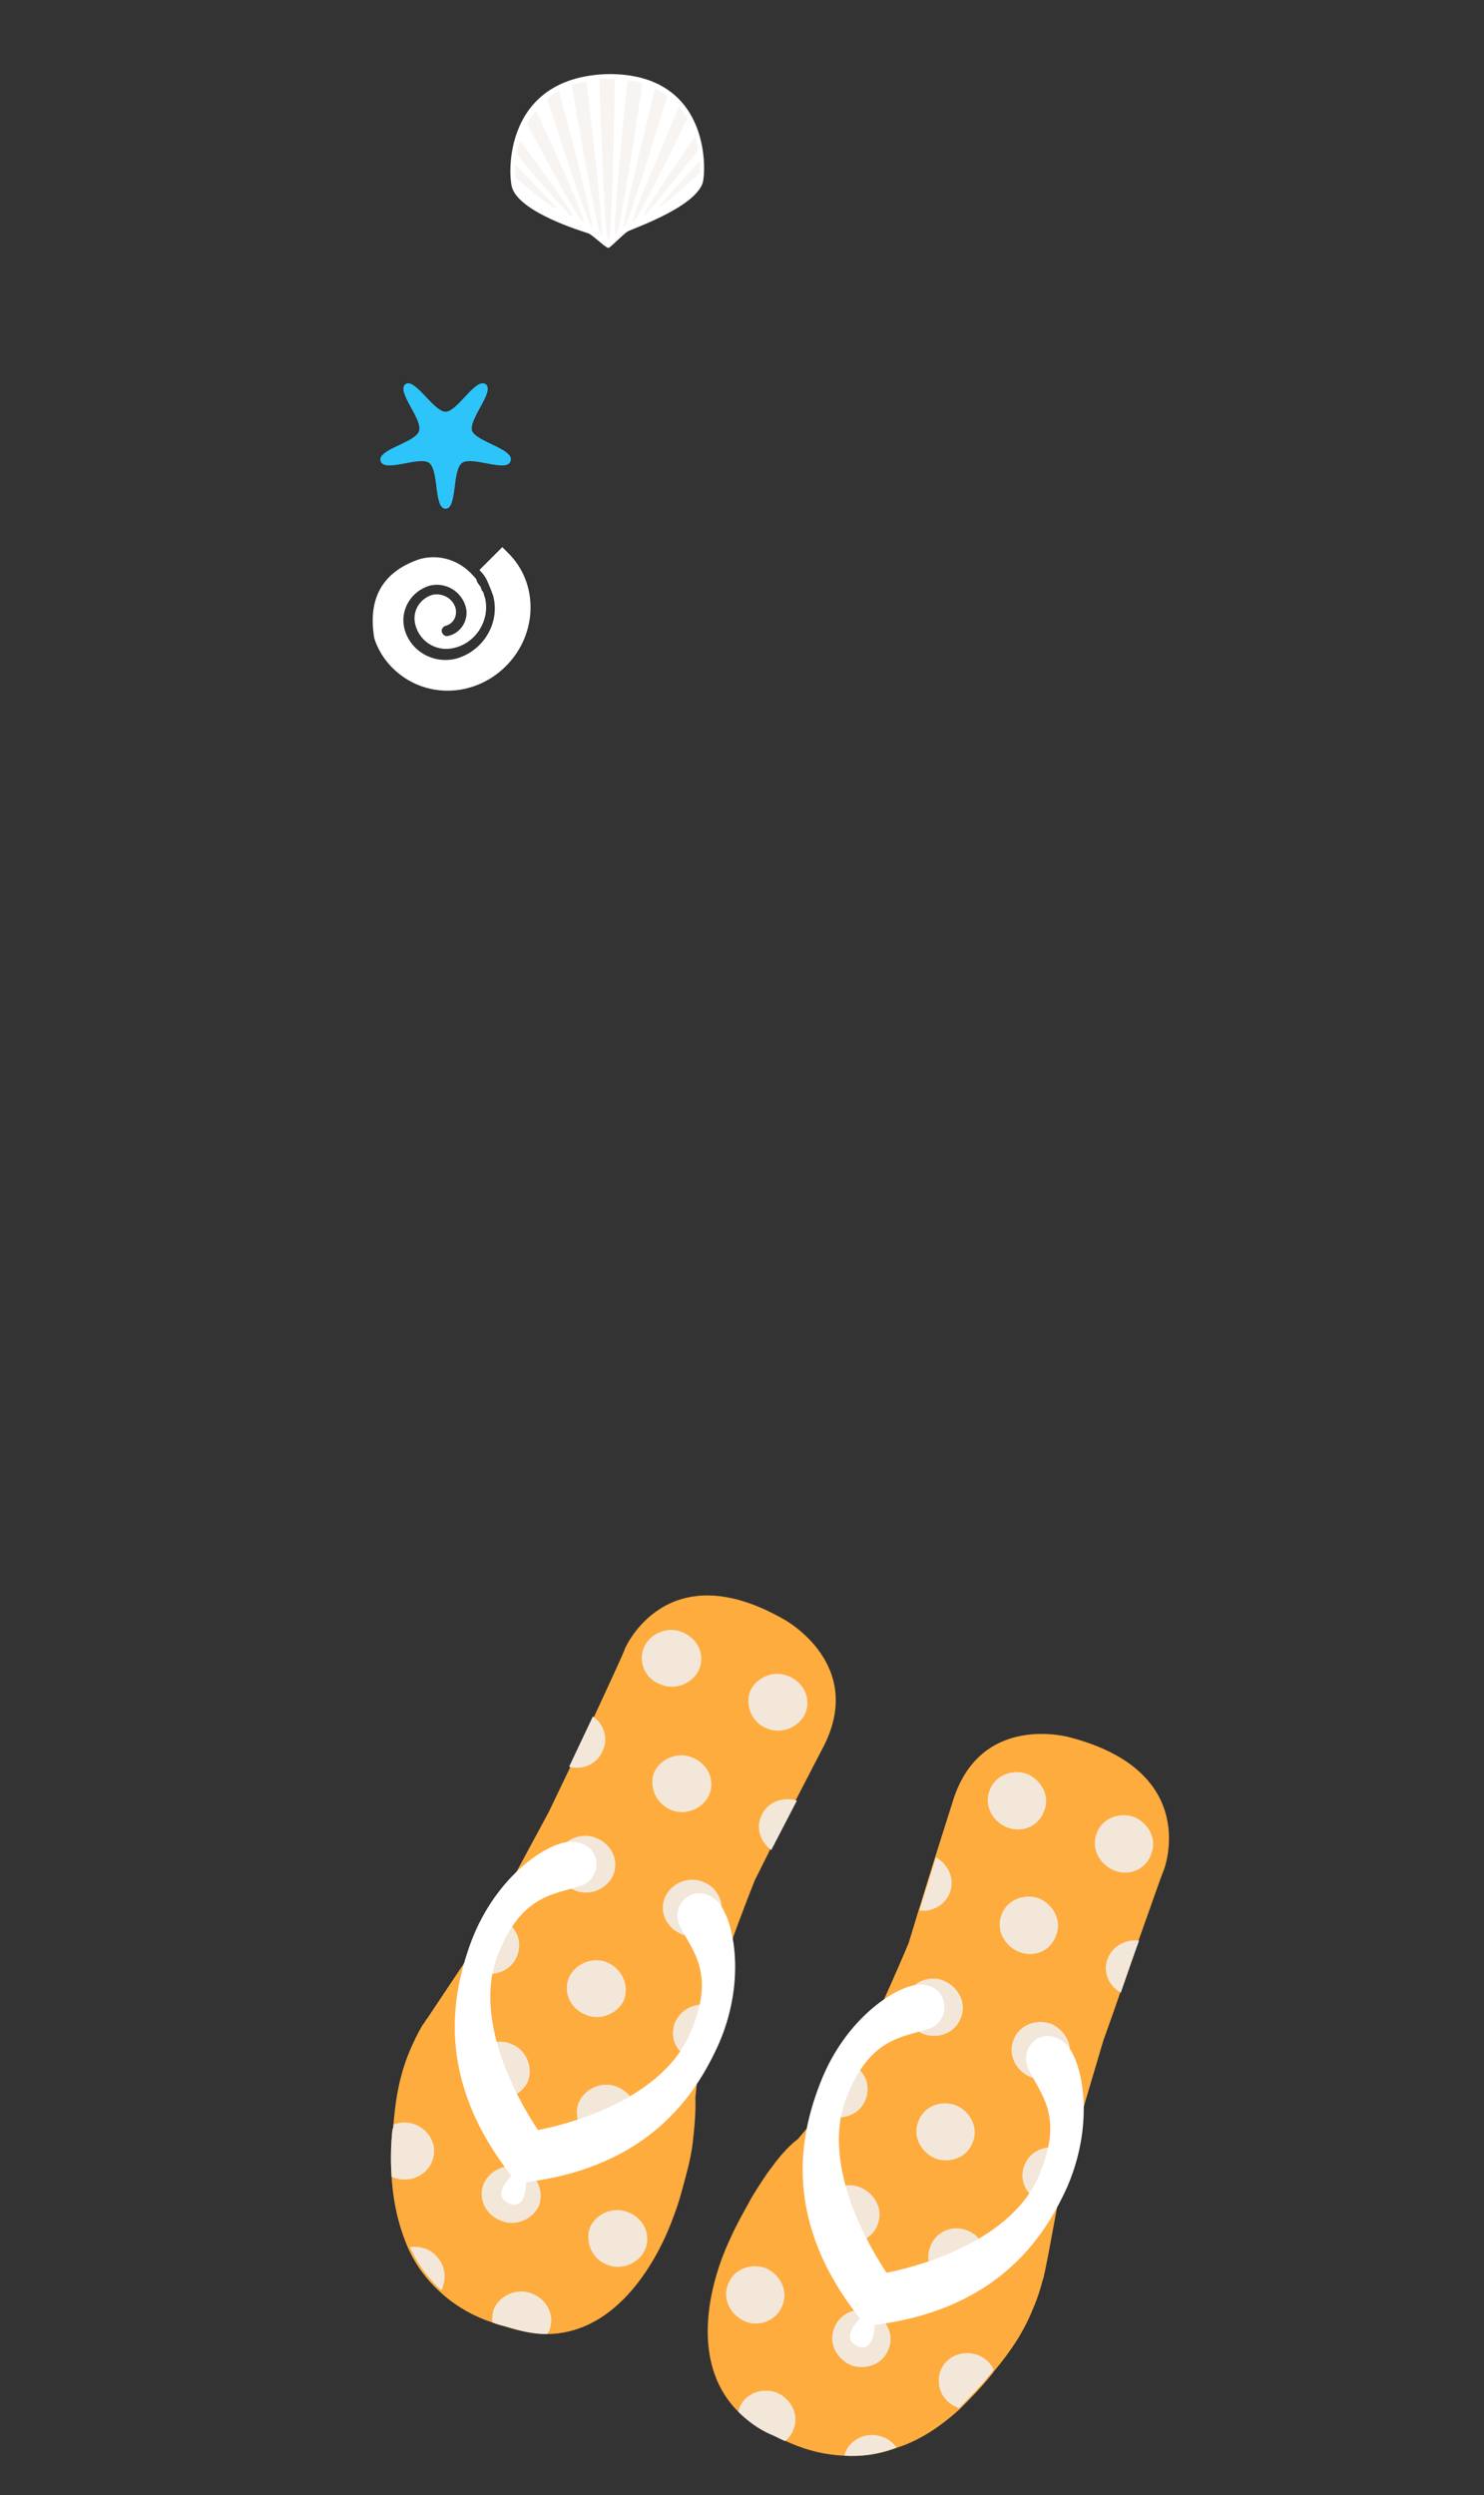 <?xml version="1.0" encoding="utf-8"?>
<!-- Generator: Adobe Illustrator 18.0.0, SVG Export Plug-In . SVG Version: 6.00 Build 0)  -->
<!DOCTYPE svg PUBLIC "-//W3C//DTD SVG 1.1//EN" "http://www.w3.org/Graphics/SVG/1.1/DTD/svg11.dtd">
<svg version="1.1" id="Objects" xmlns="http://www.w3.org/2000/svg" xmlns:xlink="http://www.w3.org/1999/xlink" x="0px" y="0px"
	 viewBox="0 0 162.2 272.7" enable-background="new 0 0 162.2 272.7" xml:space="preserve">
<rect x="0" y="0" width="162.2" height="272.7" fill="#333333" stroke="none"/>
<g id="_x3C_Group_x3E__9_">
	<path fill="#FFAC3E" d="M43,232.2c0,0.2,0,0.4-0.1,0.5c-0.2,1.9-0.2,3.6-0.1,5.2c0.2,3.2,0.9,5.7,1.8,7.8c0.9,2,2.1,3.5,3.4,4.7
		c2,1.9,4.2,2.9,5.7,3.4c0.7,0.3,1.3,0.4,1.6,0.5c1.6,0.5,3,0.8,4.4,0.8c8,0,12.4-8.6,13.9-12.8c0.7-1.8,1.1-3.5,1.5-5
		c0.4-1.5,0.6-2.8,0.7-3.9c0.3-2.7,0.2-4.1,0.2-4.1l0.4-4l0.1-1.5c0.1-1.1,0.5-2.7,1.1-4.6c1.7-5.7,4.9-13.7,4.9-13.7l1.7-3.4
		l2.8-5.4l2.9-5.6c4.9-9.2-4.2-14.1-4.2-14.1c-12.9-7.4-17.4,3.2-17.4,3.2c-0.1,0.4-1.7,3.8-3.4,7.5c-0.9,1.9-1.8,3.8-2.6,5.5
		c-1.3,2.7-2.3,4.8-2.3,4.8l-6.2,11.5l-1.4,2.7c0,0,0.4-1.3,0.2-0.6c-0.1,0.3-0.8,1.3-1.7,2.7c-1.2,1.8-2.8,4.2-4.2,6.3
		c-0.2,0.2-0.3,0.5-0.5,0.7c-0.6,1-1,1.9-1.4,2.8C43.5,227.2,43.2,230,43,232.2z"/>
	<path fill="#F3E7D9" d="M72.2,184.1c1.6,0.7,3.5-0.1,4.2-1.6c0.7-1.6-0.1-3.4-1.8-4.1c-1.6-0.7-3.5,0.1-4.2,1.6
		C69.7,181.6,70.5,183.5,72.2,184.1z"/>
	<path fill="#F3E7D9" d="M62.8,206.6c1.6,0.7,3.5-0.1,4.2-1.6c0.7-1.6-0.1-3.4-1.8-4.1c-1.6-0.7-3.5,0.1-4.2,1.6
		C60.4,204.1,61.2,205.9,62.8,206.6z"/>
	<path fill="#F3E7D9" d="M55.9,223.4c-1.6-0.7-3.5,0.1-4.2,1.6c-0.7,1.6,0.1,3.4,1.8,4.1c1.6,0.7,3.5-0.1,4.2-1.6
		C58.3,225.9,57.5,224,55.9,223.4z"/>
	<path fill="#F3E7D9" d="M46.6,245.8c-0.6-0.2-1.2-0.3-1.8-0.2c0.9,2,2.1,3.5,3.4,4.7c0.1-0.1,0.2-0.2,0.2-0.4
		C49,248.3,48.2,246.5,46.6,245.8z"/>
	<path fill="#F3E7D9" d="M83.8,188.9c1.6,0.7,3.5-0.1,4.2-1.6c0.7-1.6-0.1-3.4-1.8-4.1c-1.6-0.7-3.5,0.1-4.2,1.6
		C81.4,186.4,82.2,188.3,83.8,188.9z"/>
	<path fill="#F3E7D9" d="M76.9,205.7c-1.6-0.7-3.5,0.1-4.2,1.6c-0.7,1.6,0.1,3.4,1.8,4.1c1.6,0.7,3.5-0.1,4.2-1.6
		C79.3,208.2,78.5,206.3,76.9,205.7z"/>
	<path fill="#F3E7D9" d="M67.5,228.1c-1.6-0.7-3.5,0.1-4.2,1.6c-0.7,1.6,0.1,3.4,1.8,4.1c1.6,0.7,3.5-0.1,4.2-1.6
		C70,230.7,69.2,228.8,67.5,228.1z"/>
	<path fill="#F3E7D9" d="M59.8,255.1c0.1-0.1,0.1-0.2,0.2-0.3c0.7-1.6-0.1-3.4-1.8-4.1c-1.6-0.7-3.5,0.1-4.2,1.6
		c-0.2,0.5-0.2,1-0.2,1.5c0.7,0.3,1.3,0.4,1.6,0.5C57,254.8,58.4,255.1,59.8,255.1z"/>
	<path fill="#F3E7D9" d="M65.9,191.3c0.6-1.3,0.1-2.9-1.1-3.7c-0.9,1.9-1.8,3.8-2.6,5.5C63.7,193.5,65.3,192.8,65.9,191.3z"/>
	<path fill="#F3E7D9" d="M73.3,197.8c1.6,0.7,3.5-0.1,4.2-1.6c0.7-1.6-0.1-3.4-1.8-4.1c-1.6-0.7-3.5,0.1-4.2,1.6
		C70.9,195.3,71.7,197.1,73.3,197.8z"/>
	<path fill="#F3E7D9" d="M83.2,198.5c-0.6,1.3-0.1,2.8,1.1,3.7l2.8-5.4C85.5,196.3,83.8,197,83.2,198.5z"/>
	<path fill="#F3E7D9" d="M56.5,213.8c0.7-1.6-0.1-3.4-1.8-4.1c-0.3-0.1-0.7-0.2-1-0.2l-1.4,2.7c0,0,0.4-1.3,0.2-0.6
		c-0.1,0.3-0.8,1.3-1.7,2.7c0.3,0.5,0.9,1,1.5,1.3C54,216.1,55.9,215.4,56.5,213.8z"/>
	<path fill="#F3E7D9" d="M66.4,214.5c-1.6-0.7-3.5,0.1-4.2,1.6c-0.7,1.6,0.1,3.4,1.8,4.1c1.6,0.7,3.5-0.1,4.2-1.6
		C68.8,217,68,215.2,66.4,214.5z"/>
	<path fill="#F3E7D9" d="M73.8,221c-0.7,1.6,0.1,3.4,1.8,4.1c0.3,0.1,0.5,0.2,0.8,0.2l0.1-1.5c0.1-1.1,0.5-2.7,1.1-4.6
		C76.1,218.8,74.5,219.5,73.8,221z"/>
	<path fill="#F3E7D9" d="M47.2,236.3c0.7-1.6-0.1-3.4-1.8-4.1c-0.8-0.3-1.6-0.3-2.4,0c0,0.2,0,0.4-0.1,0.5c-0.2,1.9-0.2,3.6-0.1,5.2
		c0.1,0,0.1,0.1,0.2,0.1C44.7,238.6,46.5,237.9,47.2,236.3z"/>
	<path fill="#F3E7D9" d="M57.1,237c-1.6-0.7-3.5,0.1-4.2,1.6c-0.7,1.6,0.1,3.4,1.8,4.1c1.6,0.7,3.5-0.1,4.2-1.6
		C59.5,239.5,58.7,237.7,57.1,237z"/>
	<path fill="#F3E7D9" d="M66.3,247.5c1.6,0.7,3.5-0.1,4.2-1.6c0.7-1.6-0.1-3.4-1.8-4.1c-1.6-0.7-3.5,0.1-4.2,1.6
		C63.9,245,64.7,246.9,66.3,247.5z"/>
	<path fill="#FFFFFF" d="M55.9,237.8c0,0-2.1,2-0.5,2.9c0,0,0.1,0,0.2,0.1c0.1,0.1,0.2,0.1,0.2,0.1c1.8,0.5,1.7-2.4,1.7-2.4
		c13.5-1.7,18.6-9.6,21.1-15.2c3.1-7.2,1.5-14-0.3-15.6c-2.5-2.1-5.1,0.5-4,2.8c1.4,2.8,4,5.2,1.1,11.8
		c-3.3,7.6-14.4,10.1-16.6,10.5c-1.2-1.8-7.4-11.4-4.4-19.1c2.6-6.7,6.2-6.6,9.1-7.6c2.4-0.8,2.4-4.6-0.9-4.8
		c-2.4-0.2-8.3,3.5-11.1,10.9C49.4,217.9,47.5,227.1,55.9,237.8z"/>
</g>
<g id="_x3C_Group_x3E__10_">
	<path fill="#FFAC3E" d="M108.7,259.1c-0.1,0.1-0.2,0.3-0.3,0.4c-1.2,1.5-2.4,2.7-3.5,3.8c-2.3,2.1-4.6,3.5-6.8,4.2
		c-2.1,0.8-4,1-5.7,0.9c-2.8-0.1-5-0.9-6.5-1.6c-0.7-0.3-1.2-0.6-1.5-0.7c-1.5-0.7-2.7-1.6-3.7-2.5c-5.7-5.7-2.8-14.9-0.9-18.9
		c0.8-1.8,1.7-3.3,2.4-4.6c0.8-1.3,1.5-2.4,2.2-3.3c1.6-2.2,2.8-3,2.8-3l2.6-3.1l0.9-1.1c0.7-0.8,1.5-2.3,2.5-4
		c2.8-5.3,6.1-13.2,6.1-13.2l1.1-3.6l1.8-5.8l1.9-6c3-10,12.9-7.1,12.9-7.1c14.4,3.8,10.2,14.5,10.2,14.5c-0.2,0.4-1.4,3.9-2.8,7.8
		c-0.7,1.9-1.4,4-2,5.7c-1,2.9-1.8,5.1-1.8,5.1l-3.7,12.5l-0.9,2.9c0,0,0.6-1.2,0.3-0.6c-0.1,0.3-0.4,1.5-0.7,3.1
		c-0.4,2.1-0.9,5-1.4,7.4c-0.1,0.3-0.1,0.6-0.2,0.8c-0.3,1.1-0.6,2.1-1,3C111.8,255.2,110.1,257.4,108.7,259.1z"/>
	<path fill="#F3E7D9" d="M121.7,204.4c-1.6-0.7-2.5-2.5-1.8-4.1c0.6-1.6,2.5-2.3,4.1-1.7c1.6,0.7,2.5,2.5,1.8,4.1
		C125.2,204.4,123.3,205.1,121.7,204.4z"/>
	<path fill="#F3E7D9" d="M112.6,227c-1.6-0.7-2.5-2.5-1.8-4.1c0.6-1.6,2.5-2.3,4.1-1.7c1.6,0.7,2.5,2.5,1.8,4.1
		C116.1,226.9,114.2,227.7,112.6,227z"/>
	<path fill="#F3E7D9" d="M105.8,243.8c1.6,0.7,2.5,2.5,1.8,4.1c-0.6,1.6-2.5,2.3-4.1,1.7c-1.6-0.7-2.5-2.5-1.8-4.1
		C102.3,243.9,104.1,243.1,105.8,243.8z"/>
	<path fill="#F3E7D9" d="M96.6,266.4c0.6,0.2,1.1,0.7,1.4,1.1c-2.1,0.8-4,1-5.7,0.9c0-0.1,0.1-0.3,0.1-0.4
		C93.1,266.4,95,265.7,96.6,266.4z"/>
	<path fill="#F3E7D9" d="M110,199.7c-1.6-0.7-2.5-2.5-1.8-4.1c0.6-1.6,2.5-2.3,4.1-1.7c1.6,0.7,2.5,2.5,1.8,4.1
		C113.5,199.6,111.7,200.4,110,199.7z"/>
	<path fill="#F3E7D9" d="M103.2,216.5c1.6,0.7,2.5,2.5,1.8,4.1c-0.6,1.6-2.5,2.3-4.1,1.7c-1.6-0.7-2.5-2.5-1.8-4.1
		C99.7,216.6,101.6,215.8,103.2,216.5z"/>
	<path fill="#F3E7D9" d="M94.1,239.1c1.6,0.7,2.5,2.5,1.8,4.1c-0.6,1.6-2.5,2.3-4.1,1.7c-1.6-0.7-2.5-2.5-1.8-4.1
		C90.6,239.1,92.5,238.4,94.1,239.1z"/>
	<path fill="#F3E7D9" d="M80.7,263.6c0-0.1,0.1-0.2,0.1-0.4c0.6-1.6,2.5-2.3,4.1-1.7c1.6,0.7,2.5,2.5,1.8,4.1
		c-0.2,0.5-0.5,0.9-0.9,1.2c-0.7-0.3-1.2-0.6-1.5-0.7C82.9,265.5,81.7,264.6,80.7,263.6z"/>
	<path fill="#F3E7D9" d="M121.1,214c0.5-1.3,2-2.1,3.4-1.9c-0.7,1.9-1.4,4-2,5.7C121.1,217,120.5,215.4,121.1,214z"/>
	<path fill="#F3E7D9" d="M111.3,213.3c-1.6-0.7-2.5-2.5-1.8-4.1c0.6-1.6,2.5-2.3,4.1-1.7c1.6,0.7,2.5,2.5,1.8,4.1
		C114.8,213.3,112.9,214,111.3,213.3z"/>
	<path fill="#F3E7D9" d="M103.8,206.9c-0.5,1.3-1.9,2.1-3.3,1.9l1.8-5.8C103.7,203.8,104.4,205.4,103.8,206.9z"/>
	<path fill="#F3E7D9" d="M112,236.6c0.6-1.6,2.5-2.3,4.1-1.7c0.3,0.1,0.6,0.3,0.9,0.5l-0.9,2.9c0,0,0.6-1.2,0.3-0.6
		c-0.1,0.3-0.4,1.5-0.7,3.1c-0.6,0.1-1.3,0.1-1.9-0.2C112.1,240,111.3,238.1,112,236.6z"/>
	<path fill="#F3E7D9" d="M104.5,230.1c1.6,0.7,2.5,2.5,1.8,4.1c-0.6,1.6-2.5,2.3-4.1,1.7c-1.6-0.7-2.5-2.5-1.8-4.1
		C101,230.2,102.8,229.5,104.5,230.1z"/>
	<path fill="#F3E7D9" d="M94.6,229.5c-0.6,1.6-2.5,2.3-4.1,1.7c-0.3-0.1-0.5-0.2-0.7-0.4l0.9-1.1c0.7-0.8,1.5-2.3,2.5-4
		C94.6,226.4,95.2,228,94.6,229.5z"/>
	<path fill="#F3E7D9" d="M102.8,259.1c0.6-1.6,2.5-2.3,4.1-1.7c0.8,0.3,1.4,0.9,1.7,1.6c-0.1,0.1-0.2,0.3-0.3,0.4
		c-1.2,1.5-2.4,2.7-3.5,3.8c-0.1,0-0.1,0-0.2-0.1C103,262.5,102.2,260.7,102.8,259.1z"/>
	<path fill="#F3E7D9" d="M95.3,252.7c1.6,0.7,2.5,2.5,1.8,4.1c-0.6,1.6-2.5,2.3-4.1,1.7c-1.6-0.7-2.5-2.5-1.8-4.1
		C91.8,252.8,93.7,252,95.3,252.7z"/>
	<path fill="#F3E7D9" d="M81.4,253.7c-1.6-0.7-2.5-2.5-1.8-4.1c0.6-1.6,2.5-2.3,4.1-1.7c1.6,0.7,2.5,2.5,1.8,4.1
		C84.9,253.6,83,254.4,81.4,253.7z"/>
	<path fill="#FFFFFF" d="M95.6,254.1c0,0,0,2.9-1.7,2.4c0,0-0.1,0-0.2-0.1c-0.1,0-0.2-0.1-0.2-0.1c-1.6-0.9,0.5-2.9,0.5-2.9
		c-8.5-10.7-6.6-19.9-4.4-25.6c2.8-7.4,8.7-11,11.1-10.9c3.2,0.2,3.2,4,0.9,4.8c-2.9,1-6.5,0.9-9.1,7.6c-3,7.7,3.2,17.3,4.4,19.1
		c2.1-0.4,13.3-2.9,16.6-10.5c2.9-6.6,0.2-9-1.1-11.8c-1.1-2.3,1.5-4.9,4-2.8c1.8,1.6,3.4,8.3,0.3,15.6
		C114.2,244.5,109.1,252.4,95.6,254.1z"/>
</g>
<g id="_x3C_Group_x3E__5_">
	<g>
		<g>
			<g>
				<path fill="#2DC4F9" d="M51.6,47.1c-0.4-1.3,2.5-4.3,1.5-5.1c-1.1-0.8-3.1,3-4.4,3c-1.3,0-3.4-3.8-4.4-3c0,0,0,0,0,0
					c-1,0.8,1.9,3.8,1.5,5.1c-0.4,1.3-4.6,2-4.2,3.3c0.4,1.3,4.3-0.6,5.3,0.2c1.1,0.8,0.5,5,1.8,5c1.3,0,0.7-4.2,1.8-5c0,0,0,0,0,0
					c1.1-0.8,4.9,1.1,5.3-0.2C56.3,49.1,52.1,48.3,51.6,47.1z"/>
			</g>
		</g>
	</g>
</g>
<g>
	<path fill="#FFFFFF" d="M66.3,8.1C54.9,8.5,55.5,19.3,56,20.6c1,2.7,7.7,4.7,8.3,4.9c0.5,0.2,1.9,1.6,2.2,1.6
		c0.3-0.1,1.6-1.5,2.1-1.8c0.5-0.3,7.3-2.6,8.2-5.3C77.2,18.7,77.7,7.9,66.3,8.1z"/>
	<g>
		<path fill="#F8F4F2" d="M66.3,8.6c-0.3,0-0.6,0-0.8,0c0.2,5.3,0.6,17.5,1,17.5c0.4,0,0.6-12.2,0.7-17.5
			C66.9,8.6,66.6,8.6,66.3,8.6z"/>
		<path fill="#F8F4F2" d="M68.6,8.8c-0.6,5.6-1.7,16.8-1.3,16.9c0.4,0,2.1-11,2.9-16.6C69.7,8.9,69.1,8.8,68.6,8.8z"/>
		<path fill="#F8F4F2" d="M71.6,9.7c-1.4,5.7-3.7,15-3.4,15.1c0.3,0.1,3-8.6,4.7-14.2C72.5,10.2,72.1,9.9,71.6,9.7z"/>
		<path fill="#F8F4F2" d="M64.7,24.8c0.3-0.1-2.1-9.2-3.6-14.9c-0.5,0.3-0.9,0.6-1.3,0.9C61.6,16.4,64.4,24.9,64.7,24.8z"/>
		<path fill="#F8F4F2" d="M57.6,13.5c2.6,5,5.9,11,6.2,10.8c0.3-0.1-2.8-7-5.2-12.2C58.2,12.5,57.9,13,57.6,13.5z"/>
		<path fill="#F8F4F2" d="M74.2,11.7c-2.3,5.4-5.3,12.4-5,12.5c0.3,0.1,3.4-6,5.9-11.2C74.9,12.5,74.6,12.1,74.2,11.7z"/>
		<path fill="#F8F4F2" d="M76,14.9c-2.9,4.2-5.8,8.5-5.6,8.6c0.2,0.1,3-3.4,5.9-7.1C76.3,15.9,76.1,15.4,76,14.9z"/>
		<path fill="#F8F4F2" d="M56.5,16.9c3,3.6,5.9,6.9,6.1,6.8c0.2-0.2-2.8-4.3-5.7-8.3C56.6,15.9,56.5,16.5,56.5,16.9z"/>
		<path fill="#F8F4F2" d="M56.3,19.4c2.4,2,4.4,3.6,4.5,3.4c0.1-0.1-1.9-2.2-4.5-4.8C56.3,18.6,56.3,19.1,56.3,19.4z"/>
		<path fill="#F8F4F2" d="M76.5,17.6c-2.5,2.7-4.5,4.9-4.4,5c0.1,0.1,2-1.5,4.4-3.7C76.5,18.5,76.5,18.1,76.5,17.6z"/>
		<path fill="#F8F4F2" d="M65.7,25.7c0.4-0.1-1-11.3-1.6-16.8C63.5,9,63,9.1,62.5,9.3C63.4,14.8,65.4,25.7,65.7,25.7z"/>
	</g>
</g>
<path fill="#FFFFFF" d="M40.9,69.7c0.1,0.4,0.6,1.9,2,3.3c0,0,0,0,0,0c3.4,3.4,8.9,3.3,12.4-0.2c3.5-3.5,3.6-9.1,0.2-12.4
	c-0.1-0.1-0.2-0.2-0.3-0.3c-0.1-0.1-0.2-0.2-0.3-0.3l-2.5,2.5c0,0,0,0,0,0l0,0c0,0,0,0,0,0c0.4,0.4,0.7,0.8,0.9,1.3c0,0,0,0,0,0
	c0.1,0.2,0.2,0.5,0.3,0.7c0.1,0.3,0.2,0.5,0.3,0.8c0.8,3-1.1,6.1-4.1,6.9c-2.5,0.6-5-0.9-5.6-3.3c-0.5-2,0.7-4.1,2.8-4.7
	c1.7-0.4,3.4,0.6,3.9,2.3c0.4,1.4-0.5,2.9-1.9,3.2c-0.3,0.1-0.6-0.1-0.7-0.4c-0.1-0.3,0.1-0.6,0.4-0.7c0.8-0.2,1.3-1,1.1-1.9
	c-0.3-1.1-1.4-1.7-2.5-1.5c-1.4,0.4-2.3,1.8-1.9,3.3c0.5,1.9,2.4,3,4.3,2.5c2.4-0.6,3.9-3.1,3.3-5.5c-0.1-0.2-0.1-0.4-0.2-0.6
	c0,0,0-0.1-0.1-0.1c-0.1-0.2-0.1-0.3-0.2-0.5c0,0,0-0.1-0.1-0.1c-0.1-0.2-0.2-0.3-0.3-0.5c0,0,0,0,0-0.1c-0.1-0.2-0.2-0.3-0.4-0.5
	c-1.4-1.6-3.6-2.4-5.8-1.8C42.3,62.3,40.1,64.9,40.9,69.7z"/>
</svg>
